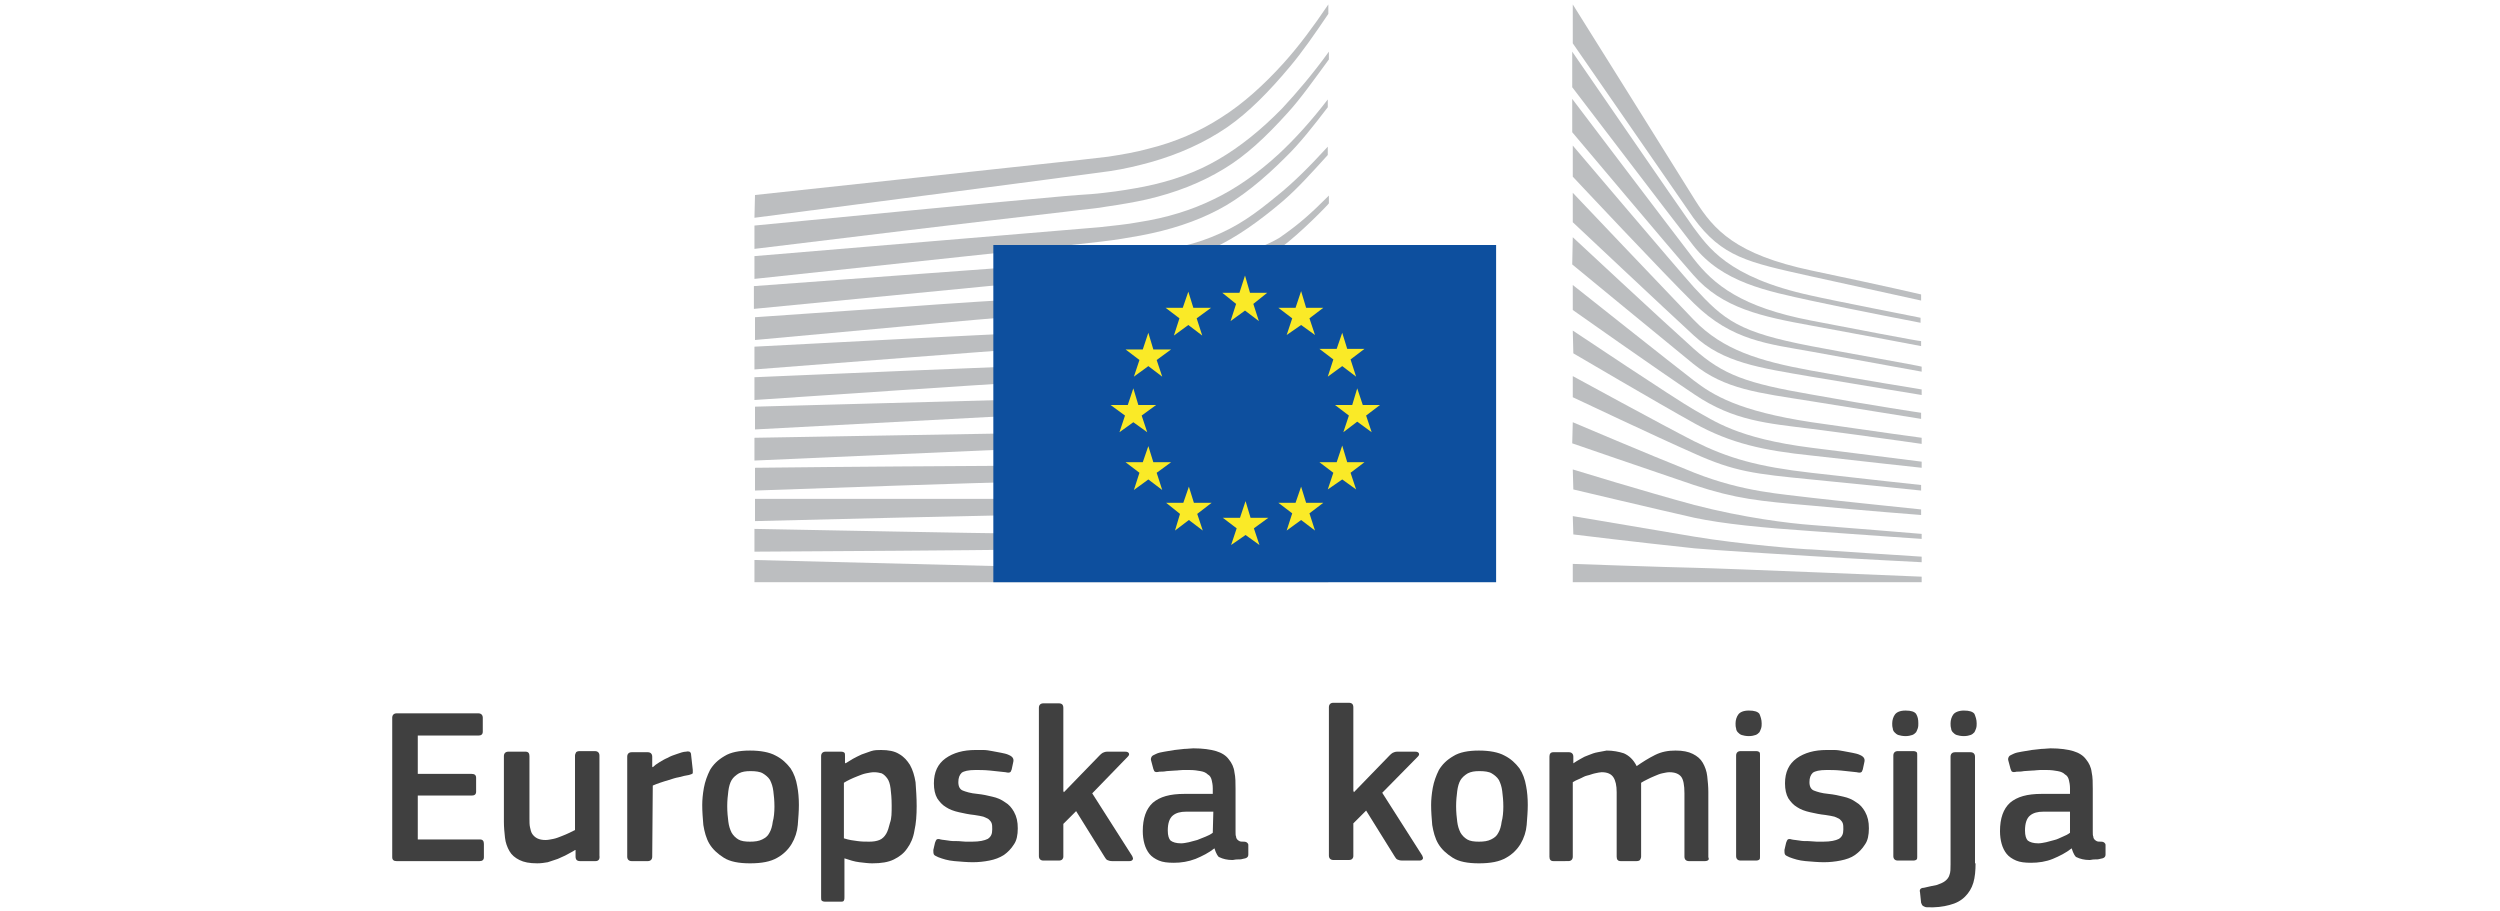 <?xml version="1.0" encoding="utf-8"?>
<!-- Generator: Adobe Illustrator 19.1.0, SVG Export Plug-In . SVG Version: 6.00 Build 0)  -->
<!DOCTYPE svg PUBLIC "-//W3C//DTD SVG 1.1//EN" "http://www.w3.org/Graphics/SVG/1.1/DTD/svg11.dtd">
<svg version="1.1" id="Layer_1" xmlns="http://www.w3.org/2000/svg" xmlns:xlink="http://www.w3.org/1999/xlink" x="0px" y="0px"
	 viewBox="-213.6 338.6 450 164" style="enable-background:new -213.6 338.6 450 164;" xml:space="preserve">
<style type="text/css">
	.st0{fill:#404040;}
	.st1{fill:#BCBEC0;}
	.st2{fill:#0D4F9E;}
	.st3{fill:#FAEA27;}
</style>
<g>
	<path class="st0" d="M-143,467.8c0-0.5,0.3-0.8,0.8-0.8h14.7c0.5,0,0.8,0.3,0.8,0.8v2.5c0,0.5-0.3,0.7-0.8,0.7h-10.9v6.9h9.7
		c0.5,0,0.8,0.2,0.8,0.7v2.5c0,0.5-0.3,0.7-0.8,0.7h-9.7v7.9h11.2c0.5,0,0.7,0.3,0.7,0.8v2.4c0,0.5-0.3,0.7-0.8,0.7h-14.9
		c-0.5,0-0.8-0.2-0.8-0.7V467.8z"/>
	<path class="st0" d="M-106.4,493.6h-2.8c-0.3,0-0.5-0.1-0.6-0.2c-0.1-0.1-0.2-0.3-0.2-0.6v-1.2h-0.1c-0.4,0.3-0.9,0.5-1.4,0.8
		c-0.5,0.3-1.1,0.5-1.7,0.8c-0.6,0.2-1.2,0.4-1.8,0.6c-0.6,0.1-1.2,0.2-1.9,0.2c-1.4,0-2.4-0.2-3.2-0.6c-0.8-0.4-1.4-0.9-1.8-1.6
		c-0.4-0.7-0.7-1.5-0.8-2.4s-0.2-1.9-0.2-2.9v-11.8c0-0.5,0.3-0.8,0.8-0.8h3.1c0.5,0,0.7,0.3,0.7,0.8v11.2c0,0.6,0,1.2,0.1,1.6
		c0.1,0.5,0.2,0.9,0.4,1.2c0.2,0.3,0.5,0.6,0.9,0.8c0.4,0.2,0.9,0.3,1.5,0.3c0.4,0,0.9-0.1,1.4-0.2c0.5-0.1,1-0.3,1.5-0.5
		c0.5-0.2,1-0.4,1.4-0.6s0.8-0.4,1-0.5v-13.4c0-0.2,0.1-0.4,0.2-0.6c0.1-0.1,0.3-0.2,0.6-0.2h2.8c0.5,0,0.8,0.3,0.8,0.8v18
		C-105.6,493.3-105.9,493.6-106.4,493.6z"/>
	<path class="st0" d="M-96.2,492.8c0,0.5-0.3,0.8-0.8,0.8h-2.9c-0.5,0-0.8-0.3-0.8-0.8v-18c0-0.5,0.3-0.8,0.8-0.8h2.9
		c0.5,0,0.8,0.3,0.8,0.8v1.8l0.1,0.1c0.3-0.3,0.7-0.6,1.2-0.9s1-0.6,1.5-0.8c0.5-0.3,1.1-0.5,1.7-0.7c0.6-0.2,1.1-0.4,1.6-0.4
		c0.3-0.1,0.5,0,0.6,0c0.2,0.1,0.3,0.3,0.3,0.6l0.3,2.7c0,0.3,0,0.5,0,0.6c-0.1,0.1-0.3,0.2-0.7,0.3c-0.6,0.1-1.1,0.2-1.8,0.4
		c-0.6,0.1-1.2,0.3-1.8,0.5c-0.6,0.2-1.1,0.3-1.6,0.5c-0.5,0.2-0.9,0.3-1.3,0.5L-96.2,492.8L-96.2,492.8z"/>
	<path class="st0" d="M-69.8,483.5c0,1.1-0.1,2.3-0.2,3.6c-0.1,1.2-0.5,2.4-1.1,3.4s-1.5,1.9-2.6,2.5c-1.2,0.7-2.8,1-4.9,1
		c-2,0-3.6-0.3-4.7-1c-1.1-0.7-2-1.5-2.6-2.5c-0.6-1-0.9-2.2-1.1-3.4c-0.1-1.2-0.2-2.4-0.2-3.6c0-0.9,0.1-2,0.3-3.1
		c0.2-1.1,0.6-2.2,1.1-3.2c0.6-1,1.4-1.8,2.6-2.5c1.1-0.7,2.7-1,4.6-1s3.5,0.3,4.6,0.9c1.2,0.6,2,1.4,2.7,2.3c0.6,0.9,1,2,1.2,3.2
		C-69.9,481.1-69.8,482.3-69.8,483.5z M-74.2,483.8c0-1.1-0.1-2-0.2-2.8c-0.1-0.8-0.3-1.4-0.6-2c-0.3-0.5-0.8-0.9-1.3-1.2
		c-0.5-0.3-1.3-0.4-2.2-0.4c-0.9,0-1.5,0.1-2.1,0.4c-0.5,0.3-1,0.7-1.3,1.2c-0.3,0.5-0.5,1.2-0.6,2c-0.1,0.8-0.2,1.7-0.2,2.7
		c0,1.1,0.1,2,0.2,2.8c0.1,0.8,0.3,1.4,0.6,2c0.3,0.5,0.7,0.9,1.2,1.2c0.5,0.3,1.2,0.4,2.1,0.4c0.9,0,1.6-0.1,2.2-0.4
		c0.6-0.3,1-0.6,1.3-1.2c0.3-0.5,0.5-1.2,0.6-2C-74.3,485.8-74.2,484.8-74.2,483.8z"/>
	<path class="st0" d="M-48.6,483.7c0,1.6-0.1,3.1-0.4,4.4c-0.2,1.3-0.7,2.4-1.3,3.2c-0.6,0.9-1.4,1.5-2.4,2s-2.3,0.7-3.9,0.7
		c-0.7,0-1.4-0.1-2.3-0.2c-0.9-0.1-1.8-0.4-2.7-0.7l0,0v7c0,0.2,0,0.4-0.1,0.6s-0.3,0.2-0.6,0.2h-2.8c-0.3,0-0.5-0.1-0.6-0.2
		s-0.1-0.3-0.1-0.6v-25.4c0-0.5,0.3-0.8,0.8-0.8h2.8c0.3,0,0.5,0.1,0.6,0.2c0.1,0.1,0.1,0.3,0.1,0.6v1.2l0.1,0.1
		c0.3-0.2,0.8-0.5,1.3-0.8c0.5-0.3,1-0.5,1.6-0.8c0.6-0.2,1.1-0.4,1.7-0.6s1.2-0.2,1.8-0.2c1.3,0,2.4,0.2,3.2,0.7
		c0.9,0.5,1.5,1.2,2,2c0.5,0.9,0.8,1.9,1,3.1C-48.7,480.8-48.6,482.2-48.6,483.7z M-53.1,483.6c0-1.3-0.1-2.3-0.2-3.1
		c-0.1-0.8-0.3-1.4-0.6-1.8c-0.3-0.4-0.6-0.7-1-0.9c-0.4-0.1-0.8-0.2-1.4-0.2c-0.4,0-0.9,0.1-1.4,0.2s-1,0.3-1.5,0.5
		c-0.5,0.2-1,0.4-1.4,0.6c-0.4,0.2-0.8,0.4-1.1,0.6v10c0.9,0.3,1.7,0.4,2.5,0.5c0.7,0.1,1.4,0.1,2.1,0.1s1.3-0.1,1.8-0.3
		c0.5-0.2,0.9-0.6,1.2-1.1c0.3-0.5,0.5-1.2,0.7-2C-53.1,485.9-53.1,484.9-53.1,483.6z"/>
	<path class="st0" d="M-30.4,487.7c0,1.2-0.2,2.2-0.7,2.9c-0.5,0.8-1.1,1.4-1.8,1.9c-0.8,0.5-1.6,0.8-2.6,1c-1,0.2-2,0.3-3,0.3
		s-2.1-0.1-3.3-0.2c-1.2-0.1-2.1-0.4-2.9-0.7c-0.4-0.2-0.7-0.3-0.8-0.5c-0.1-0.2-0.1-0.5-0.1-0.8l0.3-1.3c0.1-0.3,0.2-0.5,0.3-0.6
		c0.2-0.1,0.4-0.1,0.7,0c0.4,0.1,0.9,0.1,1.4,0.2c0.5,0.1,1,0.1,1.6,0.1s1,0.1,1.5,0.1s0.9,0,1.2,0c1.3,0,2.2-0.2,2.8-0.5
		c0.6-0.4,0.8-0.9,0.8-1.7c0-0.5,0-0.8-0.1-1.1c-0.1-0.3-0.3-0.5-0.5-0.7c-0.2-0.2-0.6-0.3-1-0.5c-0.4-0.1-0.9-0.2-1.6-0.3
		c-1-0.1-1.9-0.3-2.8-0.5c-0.9-0.2-1.7-0.5-2.3-0.9c-0.7-0.4-1.2-1-1.6-1.6c-0.4-0.7-0.6-1.6-0.6-2.7c0-2,0.7-3.5,2.1-4.5
		s3.2-1.5,5.4-1.5c0.4,0,0.9,0,1.4,0s1.1,0.1,1.6,0.2s1.1,0.2,1.6,0.3s1,0.2,1.4,0.4c0.7,0.3,0.9,0.7,0.8,1.2l-0.3,1.4
		c-0.1,0.3-0.2,0.5-0.3,0.5c-0.1,0.1-0.4,0.1-0.8,0c-0.9-0.1-1.8-0.2-2.8-0.3s-1.9-0.1-2.6-0.1c-1.3,0-2.1,0.2-2.5,0.5
		c-0.4,0.4-0.6,0.9-0.6,1.7c0,0.8,0.3,1.3,0.8,1.5c0.5,0.2,1.4,0.5,2.6,0.6c1,0.1,1.9,0.3,2.7,0.5c0.9,0.2,1.6,0.5,2.3,1
		c0.7,0.4,1.2,1,1.6,1.7C-30.6,485.6-30.4,486.5-30.4,487.7z"/>
	<path class="st0" d="M-22.1,481.2l3.1-3.2l3.3-3.4c0.2-0.2,0.4-0.4,0.6-0.5c0.2-0.1,0.5-0.2,0.8-0.2h3.2c0.4,0,0.6,0.1,0.7,0.3
		c0.1,0.2,0,0.4-0.2,0.6l-6.4,6.6l7.2,11.3c0.1,0.2,0.2,0.5,0.1,0.6c-0.1,0.2-0.3,0.3-0.6,0.3h-3.1c-0.4,0-0.7-0.1-0.9-0.2
		s-0.3-0.3-0.5-0.6l-5.1-8.2l-2.3,2.3v5.9c0,0.2-0.1,0.4-0.2,0.5s-0.3,0.2-0.6,0.2h-2.8c-0.5,0-0.8-0.3-0.8-0.8V466
		c0-0.5,0.3-0.8,0.8-0.8h2.8c0.3,0,0.5,0.1,0.6,0.2c0.1,0.1,0.2,0.3,0.2,0.6v15L-22.1,481.2z"/>
	<path class="st0" d="M5,491.3c-1,0.8-2.2,1.4-3.4,1.9c-1.3,0.5-2.6,0.7-3.9,0.7c-1.1,0-2-0.1-2.7-0.4s-1.3-0.7-1.7-1.2
		s-0.7-1.1-0.9-1.8c-0.2-0.7-0.3-1.5-0.3-2.3c0-2.3,0.6-4,1.8-5.1c1.3-1.1,3.1-1.6,5.7-1.6h5.1v-1c0-0.6-0.1-1.1-0.2-1.5
		c-0.1-0.4-0.3-0.8-0.7-1c-0.3-0.3-0.7-0.5-1.3-0.6c-0.5-0.1-1.2-0.2-2-0.2c-0.3,0-0.7,0-1.2,0s-0.9,0.1-1.4,0.1s-1,0.1-1.5,0.1
		c-0.5,0.1-0.9,0.1-1.3,0.1c-0.4,0.1-0.7,0.1-0.8,0c-0.1,0-0.2-0.2-0.3-0.5l-0.4-1.5c-0.1-0.3,0-0.5,0.1-0.7
		c0.1-0.2,0.4-0.3,0.8-0.5c0.4-0.2,0.9-0.3,1.5-0.4c0.6-0.1,1.2-0.2,1.8-0.3s1.2-0.1,1.8-0.2c0.6,0,1.1-0.1,1.6-0.1
		c1.7,0,3.1,0.2,4.1,0.5c1,0.3,1.8,0.8,2.3,1.5c0.5,0.6,0.9,1.4,1,2.3c0.2,0.9,0.2,1.9,0.2,3v7.7c0,0.4,0,0.7,0.1,0.9
		c0,0.2,0.1,0.4,0.2,0.5c0.1,0.1,0.2,0.2,0.4,0.3s0.4,0.1,0.8,0.1c0.3,0,0.5,0.1,0.6,0.2s0.2,0.2,0.2,0.4v1.7c0,0.5-0.3,0.7-1,0.8
		c-0.3,0.1-0.6,0.1-1,0.1s-0.6,0.1-0.9,0.1c-0.9,0-1.7-0.2-2.3-0.5C5.7,492.9,5.3,492.3,5,491.3L5,491.3z M4.8,484.7h-4.9
		c-1,0-1.8,0.2-2.4,0.7c-0.6,0.5-0.9,1.4-0.9,2.7c0,0.9,0.2,1.5,0.5,1.8c0.4,0.3,1,0.5,1.9,0.5c0.4,0,0.9-0.1,1.4-0.2s1-0.3,1.5-0.4
		c0.5-0.2,1-0.4,1.5-0.6c0.5-0.2,0.9-0.4,1.3-0.7L4.8,484.7L4.8,484.7z"/>
	<path class="st0" d="M30.1,481.2l3.1-3.2l3.3-3.4c0.2-0.2,0.4-0.4,0.6-0.5c0.2-0.1,0.5-0.2,0.8-0.2h3.2c0.4,0,0.6,0.1,0.7,0.3
		c0.1,0.2,0,0.4-0.2,0.6l-6.4,6.5l7.2,11.3c0.1,0.2,0.2,0.5,0.1,0.6c-0.1,0.2-0.3,0.3-0.6,0.3h-3.1c-0.4,0-0.7-0.1-0.9-0.2
		s-0.3-0.3-0.5-0.6l-5.1-8.2l-2.3,2.3v5.9c0,0.2-0.1,0.4-0.2,0.5c-0.1,0.1-0.3,0.2-0.6,0.2h-2.8c-0.5,0-0.8-0.3-0.8-0.8v-26.7
		c0-0.5,0.3-0.8,0.8-0.8h2.8c0.3,0,0.5,0.1,0.6,0.2c0.1,0.1,0.2,0.3,0.2,0.6v15L30.1,481.2z"/>
	<path class="st0" d="M61.4,483.5c0,1.1-0.1,2.3-0.2,3.6c-0.1,1.2-0.5,2.4-1.1,3.4s-1.5,1.9-2.6,2.5c-1.2,0.7-2.8,1-4.9,1
		c-2,0-3.6-0.3-4.7-1c-1.1-0.7-2-1.5-2.6-2.5s-0.9-2.2-1.1-3.4c-0.1-1.2-0.2-2.4-0.2-3.6c0-0.9,0.1-2,0.3-3.1s0.6-2.2,1.1-3.2
		c0.6-1,1.4-1.8,2.6-2.5c1.1-0.7,2.7-1,4.6-1c1.9,0,3.5,0.3,4.6,0.9c1.2,0.6,2,1.4,2.7,2.3c0.6,0.9,1,2,1.2,3.2
		C61.3,481.1,61.4,482.3,61.4,483.5z M57,483.8c0-1.1-0.1-2-0.2-2.8c-0.1-0.8-0.3-1.4-0.6-2c-0.3-0.5-0.8-0.9-1.3-1.2
		c-0.5-0.3-1.3-0.4-2.2-0.4s-1.5,0.1-2.1,0.4c-0.5,0.3-1,0.7-1.3,1.2s-0.5,1.2-0.6,2c-0.1,0.8-0.2,1.7-0.2,2.7c0,1.1,0.1,2,0.2,2.8
		c0.1,0.8,0.3,1.4,0.6,2c0.3,0.5,0.7,0.9,1.2,1.2c0.5,0.3,1.2,0.4,2.1,0.4c0.9,0,1.6-0.1,2.2-0.4c0.6-0.3,1-0.6,1.3-1.2
		c0.3-0.5,0.5-1.2,0.6-2C56.9,485.8,57,484.8,57,483.8z"/>
	<path class="st0" d="M93.9,493.4c-0.1,0.1-0.3,0.2-0.6,0.2h-2.9c-0.5,0-0.8-0.3-0.8-0.8v-11.4c0-1.5-0.2-2.5-0.6-3
		c-0.4-0.5-1.1-0.8-2.1-0.8c-0.4,0-0.8,0.1-1.3,0.2s-0.9,0.3-1.4,0.5c-0.5,0.2-0.9,0.4-1.3,0.6c-0.4,0.2-0.8,0.4-1.1,0.6
		c0,0.2,0,0.5,0,0.8c0,0.3,0,0.7,0,1.2v11.3c0,0.2-0.1,0.4-0.2,0.6c-0.1,0.1-0.3,0.2-0.6,0.2h-2.9c-0.5,0-0.7-0.3-0.7-0.8v-11.6
		c0-1.2-0.2-2.1-0.6-2.7c-0.4-0.6-1.1-0.9-2.1-0.9c-0.3,0-0.7,0.1-1.2,0.2c-0.5,0.1-0.9,0.3-1.4,0.4c-0.5,0.1-0.9,0.4-1.4,0.6
		s-0.9,0.4-1.2,0.6v13.4c0,0.5-0.3,0.8-0.8,0.8H66c-0.5,0-0.7-0.3-0.7-0.8v-18c0-0.5,0.2-0.8,0.7-0.8h2.8c0.5,0,0.8,0.3,0.8,0.8v1.2
		l0,0c0.4-0.3,0.8-0.5,1.3-0.8c0.5-0.3,0.9-0.5,1.5-0.7c0.5-0.2,1-0.4,1.6-0.5c0.5-0.1,1.1-0.2,1.6-0.3c1.1,0,2.2,0.2,3.1,0.5
		c0.9,0.4,1.7,1.1,2.3,2.3c1-0.7,2.1-1.4,3.3-2s2.4-0.8,3.7-0.8s2.3,0.2,3.1,0.6c0.8,0.4,1.4,0.9,1.8,1.6c0.4,0.7,0.7,1.5,0.8,2.4
		s0.2,1.9,0.2,2.8v11.8C94,493.1,94,493.3,93.9,493.4z"/>
	<path class="st0" d="M103.5,468.8c0,0.3,0,0.6-0.1,0.9s-0.2,0.5-0.3,0.7c-0.2,0.2-0.4,0.4-0.7,0.5s-0.7,0.2-1.2,0.2s-1-0.1-1.3-0.2
		s-0.5-0.3-0.7-0.5c-0.2-0.2-0.3-0.5-0.3-0.7c-0.1-0.3-0.1-0.6-0.1-0.9c0-0.6,0.2-1.2,0.5-1.6s0.9-0.7,1.9-0.7s1.6,0.2,1.9,0.6
		C103.3,467.6,103.5,468.1,103.5,468.8z M103.2,492.8c0,0.2,0,0.4-0.1,0.5s-0.3,0.2-0.6,0.2h-2.8c-0.5,0-0.8-0.3-0.8-0.8v-18.1
		c0-0.5,0.3-0.8,0.8-0.8h2.8c0.3,0,0.5,0.1,0.6,0.2s0.1,0.3,0.1,0.5V492.8z"/>
	<path class="st0" d="M122.8,487.7c0,1.2-0.2,2.2-0.7,2.9c-0.5,0.8-1.1,1.4-1.8,1.9s-1.6,0.8-2.6,1c-1,0.2-2,0.3-3,0.3
		s-2.1-0.1-3.3-0.2s-2.1-0.4-2.9-0.7c-0.4-0.2-0.7-0.3-0.8-0.5c-0.1-0.2-0.1-0.5-0.1-0.8l0.3-1.3c0.1-0.3,0.2-0.5,0.3-0.6
		c0.2-0.1,0.4-0.1,0.7,0c0.4,0.1,0.9,0.1,1.4,0.2c0.5,0.1,1,0.1,1.6,0.1c0.5,0,1,0.1,1.5,0.1c0.5,0,0.9,0,1.2,0
		c1.3,0,2.2-0.2,2.8-0.5c0.6-0.4,0.8-0.9,0.8-1.7c0-0.5,0-0.8-0.1-1.1c-0.1-0.3-0.3-0.5-0.5-0.7c-0.2-0.2-0.6-0.3-1-0.5
		c-0.4-0.1-0.9-0.2-1.6-0.3c-1-0.1-1.9-0.3-2.8-0.5c-0.9-0.2-1.7-0.5-2.3-0.9c-0.7-0.4-1.2-1-1.6-1.6c-0.4-0.7-0.6-1.6-0.6-2.7
		c0-2,0.7-3.5,2.1-4.5c1.4-1,3.2-1.5,5.4-1.5c0.4,0,0.9,0,1.4,0s1.1,0.1,1.6,0.2s1.1,0.2,1.6,0.3s1,0.2,1.4,0.4
		c0.7,0.3,0.9,0.7,0.8,1.2l-0.3,1.4c-0.1,0.3-0.2,0.5-0.3,0.5c-0.1,0.1-0.4,0.1-0.8,0c-0.9-0.1-1.8-0.2-2.8-0.3s-1.9-0.1-2.6-0.1
		c-1.3,0-2.1,0.2-2.5,0.5c-0.4,0.4-0.6,0.9-0.6,1.7c0,0.8,0.3,1.3,0.8,1.5c0.5,0.2,1.4,0.5,2.6,0.6c1,0.1,1.9,0.3,2.7,0.5
		c0.9,0.2,1.6,0.5,2.3,1c0.7,0.4,1.2,1,1.6,1.7C122.6,485.6,122.8,486.5,122.8,487.7z"/>
	<path class="st0" d="M131.7,468.8c0,0.3,0,0.6-0.1,0.9s-0.2,0.5-0.3,0.7c-0.2,0.2-0.4,0.4-0.7,0.5c-0.3,0.1-0.7,0.2-1.2,0.2
		s-1-0.1-1.3-0.2s-0.5-0.3-0.7-0.5c-0.2-0.2-0.3-0.5-0.3-0.7c-0.1-0.3-0.1-0.6-0.1-0.9c0-0.6,0.2-1.2,0.5-1.6s0.9-0.7,1.9-0.7
		s1.6,0.2,1.9,0.6C131.6,467.6,131.7,468.1,131.7,468.8z M131.5,492.8c0,0.2,0,0.4-0.1,0.5s-0.3,0.2-0.6,0.2H128
		c-0.5,0-0.8-0.3-0.8-0.8v-18.1c0-0.5,0.3-0.8,0.8-0.8h2.8c0.3,0,0.5,0.1,0.6,0.2s0.1,0.3,0.1,0.5V492.8z"/>
	<path class="st0" d="M142,494c0,1.3-0.1,2.5-0.4,3.5s-0.8,1.8-1.5,2.5c-0.7,0.7-1.6,1.2-2.8,1.5c-1.1,0.3-2.5,0.5-4.2,0.4
		c-0.1,0-0.3-0.1-0.5-0.2s-0.3-0.3-0.4-0.6l-0.2-1.9c-0.1-0.3,0-0.5,0.1-0.6s0.3-0.2,0.6-0.2c0.9-0.2,1.7-0.4,2.3-0.5
		c0.6-0.2,1.1-0.4,1.5-0.7c0.4-0.3,0.7-0.7,0.8-1.1c0.2-0.5,0.2-1.1,0.2-1.9v-19.4c0-0.5,0.3-0.8,0.8-0.8h2.8c0.5,0,0.8,0.3,0.8,0.8
		V494H142z M142.2,468.8c0,0.3,0,0.6-0.1,0.9s-0.2,0.5-0.3,0.7c-0.2,0.2-0.4,0.4-0.7,0.5c-0.3,0.1-0.7,0.2-1.2,0.2s-1-0.1-1.3-0.2
		s-0.5-0.3-0.7-0.5c-0.2-0.2-0.3-0.5-0.3-0.7c-0.1-0.3-0.1-0.6-0.1-0.9c0-0.6,0.2-1.2,0.5-1.6s1-0.7,1.9-0.7c1,0,1.6,0.2,1.9,0.6
		C142,467.6,142.2,468.1,142.2,468.8z"/>
	<path class="st0" d="M159.3,491.3c-1,0.8-2.2,1.4-3.4,1.9s-2.6,0.7-3.9,0.7c-1.1,0-2-0.1-2.7-0.4s-1.3-0.7-1.7-1.2
		c-0.4-0.5-0.7-1.1-0.9-1.8c-0.2-0.7-0.3-1.5-0.3-2.3c0-2.3,0.6-4,1.8-5.1c1.3-1.1,3.1-1.6,5.7-1.6h5.1v-1c0-0.6-0.1-1.1-0.2-1.5
		s-0.3-0.8-0.7-1c-0.3-0.3-0.7-0.5-1.3-0.6c-0.5-0.1-1.2-0.2-2-0.2c-0.3,0-0.7,0-1.2,0s-0.9,0.1-1.4,0.1s-1,0.1-1.5,0.1
		c-0.5,0.1-0.9,0.1-1.3,0.1c-0.4,0.1-0.7,0.1-0.8,0c-0.1,0-0.2-0.2-0.3-0.5l-0.4-1.5c-0.1-0.3,0-0.5,0.1-0.7
		c0.1-0.2,0.4-0.3,0.8-0.5c0.4-0.2,0.9-0.3,1.5-0.4c0.6-0.1,1.2-0.2,1.8-0.3c0.6-0.1,1.2-0.1,1.8-0.2c0.6,0,1.1-0.1,1.6-0.1
		c1.7,0,3.1,0.2,4.1,0.5c1,0.3,1.8,0.8,2.3,1.5c0.5,0.6,0.9,1.4,1,2.3c0.2,0.9,0.2,1.9,0.2,3v7.7c0,0.4,0,0.7,0.1,0.9
		c0,0.2,0.1,0.4,0.2,0.5s0.2,0.2,0.4,0.3c0.2,0.1,0.4,0.1,0.8,0.1c0.3,0,0.5,0.1,0.6,0.2c0.1,0.1,0.2,0.2,0.2,0.4v1.7
		c0,0.5-0.3,0.7-1,0.8c-0.3,0.1-0.6,0.1-1,0.1s-0.6,0.1-0.9,0.1c-0.9,0-1.7-0.2-2.3-0.5C160,492.9,159.6,492.3,159.3,491.3
		L159.3,491.3z M159.1,484.7h-4.9c-1,0-1.8,0.2-2.4,0.7s-0.9,1.4-0.9,2.7c0,0.9,0.2,1.5,0.5,1.8c0.4,0.3,1,0.5,1.9,0.5
		c0.4,0,0.9-0.1,1.4-0.2s1-0.3,1.5-0.4c0.5-0.1,1-0.4,1.5-0.6c0.5-0.2,0.9-0.4,1.3-0.7v-3.8H159.1z"/>
</g>
<g>
	<path class="st1" d="M-77.8,377.8c0,0,62.2-8.1,64-8.4c2.7-0.4,5.1-1,7.3-1.6c5-1.4,9.7-3.5,13.8-6.3c3.9-2.7,7.6-6.5,11.2-10.8
		c2.3-2.7,4.7-6.2,7-9.6v-1.7c-2.7,4-5.3,7.5-8,10.5c-3.6,4-7.4,7.4-11.2,9.8c-4,2.6-8.4,4.5-13.3,5.7c-2.2,0.6-4.5,1-7.1,1.4
		c-1.7,0.2-3.5,0.4-5.2,0.6c-0.7,0.1-58.4,6.3-58.4,6.3L-77.8,377.8L-77.8,377.8z"/>
	<path class="st1" d="M5.7,367.3c-3.9,2.3-8.4,3.9-13.4,4.9c-2.1,0.4-4.4,0.8-7.1,1.1c-1.6,0.2-3.1,0.3-4.7,0.4
		c-0.8,0.1-1.7,0.1-2.5,0.2c-19.1,1.7-38,3.6-55.8,5.3v4.2c17.9-2.2,37-4.5,56.1-6.7c0.8-0.1,1.7-0.2,2.5-0.3
		c1.6-0.2,3.1-0.3,4.7-0.6c2.7-0.4,5.1-0.8,7.3-1.3c5.2-1.2,9.8-3,13.9-5.5c4-2.4,7.6-5.8,11.4-10c2.4-2.6,5-6.3,7.5-9.7v-1.4
		c-2.9,4-5.7,7.3-8.4,10.2C13.4,362,9.5,365.1,5.7,367.3"/>
	<path class="st1" d="M16.6,366.3c-3.8,3.5-7.8,6.3-11.8,8.2c-3.9,1.9-8.3,3.3-13.5,4.1c-2.1,0.4-4.4,0.6-7,0.9l-62.1,5.2v4.1
		l55.2-5.9l7.1-0.8c2.7-0.3,5-0.7,7.2-1.1c5.3-1,9.9-2.5,13.9-4.6c4.1-2.1,8.3-5.6,12.1-9.4c2.6-2.5,5.1-5.7,7.7-9.1v-1.4
		C22.4,360.4,19.5,363.6,16.6,366.3"/>
	<path class="st1" d="M1.6,387.4c-3.6,2-6.3,3.2-11.5,3.8c-3.1,0.3-6.3,0.5-9.4,0.7c-1.5,0.1-3,0.2-4.5,0.2
		c-9.4,0.5-18.6,1.1-28,1.8l-25.9,1.8v4.1l26.2-2.4c8.5-0.8,18.3-1.7,27.9-2.4l7-0.5c2.7-0.2,5-0.4,7-0.7c5.3-0.7,9.8-1.8,13.9-3.3
		c4.3-1.6,8.4-4.2,12.5-7.2c3.7-2.7,8.8-8,8.8-8.1v-1.4c-3.3,3.3-5.3,5.1-8.9,7.6C12.2,384.1,4.8,385.6,1.6,387.4"/>
	<path class="st1" d="M2.9,395.2c-3.9,1.2-8.3,1.9-13.5,2.4c-2.1,0.2-4.3,0.3-6.9,0.4l-6.9,0.3c-17.3,0.8-34.4,1.7-53.4,2.7v4.1
		c18.1-1.4,35.8-2.8,53.5-4.1l6.9-0.5c2.7-0.2,4.9-0.4,7-0.6c5.3-0.6,9.8-1.5,13.8-2.8c4.4-1.4,8.8-3.5,12.9-6.1
		c3-1.9,6.1-4.3,9.2-7v-0.1c-3.5,3-6.8,3.6-10,5.7C11.4,392,7.2,393.9,2.9,395.2"/>
	<path class="st1" d="M2.3,401.9c-3.9,0.9-8.2,1.5-13.5,1.9c-2,0.1-4.2,0.2-6.8,0.3l-6.9,0.2c-17.3,0.7-34.9,1.4-52.9,2.2v4.1
		c17.8-1.2,35.3-2.4,53-3.5l6.9-0.4c2.7-0.2,4.9-0.3,6.9-0.5c5.3-0.5,9.7-1.2,13.7-2.3c4.5-1.2,8.9-2.9,13.1-5.1
		c3.2-1.7,6.4-3.8,9.7-6.3v-1.7c-3.6,2.6-7,4.8-10.5,6.5C11,399.3,6.7,400.9,2.3,401.9"/>
	<path class="st1" d="M1.7,408.5c-4,0.7-8.2,1.2-13.4,1.5c-2,0.1-4,0.2-6.8,0.2l-59.2,1.6v4.1l52.5-2.8l6.8-0.3
		c2.7-0.1,4.8-0.3,6.8-0.4c5.3-0.4,9.6-1,13.6-1.8c4.6-1,9-2.4,13.2-4.2c3.4-1.4,6.8-3.2,10.3-5.4v-1.6c-3.8,2.2-7.3,4-10.9,5.4
		C10.5,406.5,6.1,407.7,1.7,408.5"/>
	<path class="st1" d="M1.2,415.2c-7.3,1-14.8,1.1-22,1.2c-1.7,0-3.3,0-5,0.1l-52,0.9v4.1l52.1-2.3c1.7-0.1,3.3-0.1,5-0.2
		c7.3-0.3,14.8-0.6,22.2-1.8c4.7-0.7,9.2-1.8,13.3-3.3c3.5-1.2,7.1-2.7,10.7-4.5v-1.6c-3.8,1.8-7.6,3.3-11.2,4.4
		C10.2,413.6,5.8,414.6,1.2,415.2"/>
	<path class="st1" d="M0.8,421.9c-6.8,0.5-13.8,0.5-20.5,0.5c-2.1,0-4.2,0-6.3,0c-17.2,0.1-34.3,0.2-51.7,0.4v4.1
		c16.6-0.6,34.2-1.2,51.8-1.7c2.1-0.1,4.2-0.1,6.3-0.2c6.8-0.2,13.8-0.4,20.7-1.1c4.8-0.5,9.2-1.3,13.4-2.3
		c3.7-0.9,7.4-2.1,11.2-3.6v-1.5c-3.9,1.4-7.8,2.6-11.5,3.4C9.8,420.8,5.5,421.5,0.8,421.9"/>
	<path class="st1" d="M0.5,428.5c-2.8,0.1-5.9,0.2-9.4,0.2c-1.3,0-2.6,0-3.9,0l-13.4-0.3c-9.2,0-18.3,0-26.8,0h-24.7v4l24.7-0.6
		c8.5-0.2,17.7-0.4,26.8-0.6l13.4-0.2c3.7-0.1,8.5-0.2,13.4-0.5c4.8-0.3,9.2-0.8,13.4-1.5c3.8-0.6,7.6-1.4,11.5-2.4v-1.4
		c-4,0.9-7.9,1.7-11.7,2.2C9.6,427.9,5.3,428.3,0.5,428.5"/>
	<path class="st1" d="M-13,434.8l-13.4-0.1c-17-0.2-34.1-0.6-51.4-0.9v4.1c16.6-0.1,34.1-0.2,51.4-0.4l13.4-0.2
		c4.5-0.1,8.9-0.2,13.4-0.3c9.2-0.3,17.4-1,25.1-2v-1.4c-7.7,0.8-16,1.3-25.1,1.3C-4.1,434.9-8.5,434.9-13,434.8"/>
	<polygon class="st1" points="25.5,442 -77.8,439.4 -77.8,443.4 25.5,443.4 	"/>
	<path class="st1" d="M16.2,373.9c-3.9,3.2-7,5.5-11.8,7.4c-4.2,1.7-8.7,2.4-13.8,3.1c-3.3,0.5-6.8,1.2-10.1,1.4
		c-1.4,0.1-2.7,0.2-4.1,0.3l-54.3,4v4.1l54.5-5.3l7.1-0.7c2.6-0.3,4.9-0.5,7.1-0.9c5.3-0.9,9.8-2.2,13.9-4c4.2-1.9,8.5-5,12.5-8.4
		c2.7-2.3,5.3-5.2,8.2-8.4V365C22.1,368.6,19.2,371.5,16.2,373.9"/>
	<path class="st1" d="M69.5,339.4c0,0,18.6,29.7,22,35.2c3.4,5.4,7.3,9.8,21,12.7c13.8,2.9,19.7,4.3,19.7,4.3v1.1
		c0,0-8.7-1.9-20-4.4c-11.2-2.5-15.8-3.4-21-10.5c-4.2-6.1-21.7-31.4-21.7-31.4V339.4z"/>
	<path class="st1" d="M69.5,373.3c0,0,16.9,17.8,21.8,22.9c5.2,5.4,11.8,7.4,21.1,9.1c8.8,1.6,19.9,3.4,19.9,3.4v1
		c0,0-10.4-1.7-19.9-3.3c-9.3-1.6-15.8-2.5-21.1-7.4c-4.8-4.4-21.8-20.4-21.8-20.4L69.5,373.3L69.5,373.3z"/>
	<path class="st1" d="M69.5,381.3c0,0,16.1,15,21.8,20.1c5.3,4.7,9.5,6.2,21.1,8.2c11.6,2.1,19.8,3.3,19.8,3.3v1.1
		c0,0-10.5-1.7-19.9-3.2s-15.4-2.1-21.1-6.7c-6.5-5.3-21.8-17.9-21.8-17.9L69.5,381.3L69.5,381.3z"/>
	<path class="st1" d="M69.5,389.9c0,0,18.4,14.6,21.8,17.2c3.4,2.6,8,5.5,21.2,7.5c13.1,1.9,19.8,2.8,19.8,2.8v1.1
		c0,0-11.9-1.7-19.8-2.7c-7.9-1-14-1.4-21.1-6.2c-6.9-4.6-21.9-15.2-21.9-15.2L69.5,389.9L69.5,389.9z"/>
	<path class="st1" d="M69.5,398.1c0,0,18.4,12.3,21.9,14.3c3.5,1.9,7.6,5.1,21.1,6.8s19.8,2.5,19.8,2.5v1.1c0,0-11.1-1.2-19.8-2.2
		c-8.7-0.9-14.6-2.2-21.1-5.8s-21.8-12.6-21.8-12.6L69.5,398.1L69.5,398.1z"/>
	<path class="st1" d="M69.5,406.3c0,0,16.3,8.9,21.8,11.7c6.2,3.1,11.5,4.6,21.1,5.7c9.5,1.1,19.8,2.2,19.8,2.2v1c0,0-9.6-1-19.8-2
		s-13.8-1.4-21.1-4.7c-6.6-2.9-21.8-10.1-21.8-10.1V406.3z"/>
	<path class="st1" d="M69.5,414.6c0,0,12.9,5.5,21.9,9.1c8.9,3.5,15.7,3.8,21.1,4.5c2.4,0.3,19.7,2.1,19.7,2.1v1
		c0,0-10.4-0.8-19.8-1.7c-9.4-0.8-13.5-1.2-21.1-3.7c-7.7-2.6-21.9-7.5-21.9-7.5L69.5,414.6L69.5,414.6z"/>
	<path class="st1" d="M69.5,423.1c0,0,13,4,21.9,6.4c8.9,2.3,17,3.3,21.1,3.6c4.1,0.3,19.8,1.6,19.8,1.6v0.9c0,0-8.9-0.6-19.8-1.4
		c-8.8-0.6-15.9-1.3-21.1-2.4c-5.8-1.3-21.8-5.1-21.8-5.1L69.5,423.1L69.5,423.1z"/>
	<path class="st1" d="M69.5,431.5c0,0,10.6,1.8,21.9,3.7c8.4,1.4,19.8,2.3,21.1,2.3c1.2,0.1,19.8,1.3,19.8,1.3v1
		c0,0-11.9-0.6-19.8-1.1c-8.3-0.5-16.5-1-21.1-1.4c-10.4-1.1-21.8-2.5-21.8-2.5L69.5,431.5L69.5,431.5z"/>
	<path class="st1" d="M69.5,440.1c0,0,16.8,0.6,21.9,0.7c5.1,0.1,40.9,1.6,40.9,1.6v1H69.5L69.5,440.1L69.5,440.1z"/>
	<path class="st1" d="M112.4,391.8c-15.2-3.3-18.6-8.9-21.2-12.3c-2.5-3.5-21.8-31.6-21.8-31.6v6.4c0.8,1,17.2,22.6,21.8,28.5
		c5.2,6.7,13.4,8.2,21.1,9.9c7.8,1.7,19.8,4,19.8,4v-0.9C132.2,395.8,116.3,392.7,112.4,391.8"/>
	<path class="st1" d="M112.4,396.3c-12.5-2.4-17.5-6.4-21.2-11.2c-3.7-4.8-21.8-28.7-21.8-28.7v6c0.8,0.9,17.3,20.6,21.8,25.7
		c5.2,6,12.4,7.5,21.2,9.1c8.8,1.6,19.8,3.7,19.8,3.7V400C132.2,400.1,119.6,397.7,112.4,396.3"/>
	<path class="st1" d="M112.4,400.9c-13-2.5-15.6-4.6-21.1-10.6c-3.4-3.8-21.1-24.7-21.8-25.5v5.6c0,0,16.5,17.6,21.8,22.8
		c6.9,6.8,13.5,7.3,21.2,8.7c7.7,1.4,19.8,3.6,19.8,3.6v-0.9C132.2,404.5,117.6,401.9,112.4,400.9"/>
	<rect x="-34.8" y="382.7" class="st2" width="90.5" height="60.7"/>
	<polygon class="st3" points="11.4,391.3 14.5,391.3 12,393.3 13,396.4 10.5,394.5 7.9,396.4 8.9,393.3 6.4,391.3 9.5,391.3 
		10.5,388.2 	"/>
	<polygon class="st3" points="11.5,431.8 14.7,431.8 12.1,433.7 13.1,436.7 10.6,434.9 8,436.7 9,433.7 6.5,431.8 9.6,431.8 
		10.6,428.8 	"/>
	<polygon class="st3" points="21.5,429.1 24.6,429.1 22.1,431 23.1,434.1 20.6,432.2 18,434.1 19,431 16.5,429.1 19.6,429.1 
		20.6,426.2 	"/>
	<polygon class="st3" points="21.5,394 24.6,394 22.1,395.9 23.1,398.9 20.6,397.1 18,398.9 19,395.9 16.5,394 19.6,394 20.6,391 	
		"/>
	<polygon class="st3" points="28.9,401.4 32,401.4 29.5,403.3 30.5,406.4 28,404.5 25.4,406.4 26.4,403.3 23.9,401.4 27,401.4 
		28,398.5 	"/>
	<polygon class="st3" points="28.9,421.8 32,421.8 29.5,423.7 30.5,426.7 28,424.9 25.4,426.7 26.4,423.7 23.9,421.8 27,421.8 
		28,418.8 	"/>
	<polygon class="st3" points="31.7,411.5 34.8,411.5 32.3,413.4 33.3,416.4 30.7,414.5 28.2,416.4 29.2,413.4 26.7,411.5 
		29.8,411.5 30.7,408.5 	"/>
	<polygon class="st3" points="1.2,394 4.4,394 1.8,395.9 2.8,399 0.3,397.1 -2.3,399 -1.3,395.9 -3.8,394 -0.7,394 0.3,391.1 	"/>
	<polygon class="st3" points="-6,401.5 -2.8,401.5 -5.4,403.4 -4.4,406.4 -6.9,404.5 -9.5,406.4 -8.5,403.4 -11,401.5 -7.9,401.5 
		-6.9,398.5 	"/>
	<polygon class="st3" points="-8.7,411.5 -5.5,411.5 -8.1,413.4 -7.1,416.4 -9.6,414.6 -12.1,416.4 -11.1,413.4 -13.7,411.5 
		-10.6,411.5 -9.6,408.5 	"/>
	<polygon class="st3" points="-6,421.8 -2.8,421.8 -5.4,423.7 -4.4,426.8 -6.9,424.9 -9.5,426.8 -8.5,423.7 -11,421.8 -7.9,421.8 
		-6.9,418.9 	"/>
	<polygon class="st3" points="1.3,429.1 4.5,429.1 1.9,431.1 2.9,434.1 0.4,432.2 -2.1,434.1 -1.2,431.1 -3.7,429.1 -0.6,429.1 
		0.4,426.2 	"/>
</g>
</svg>
